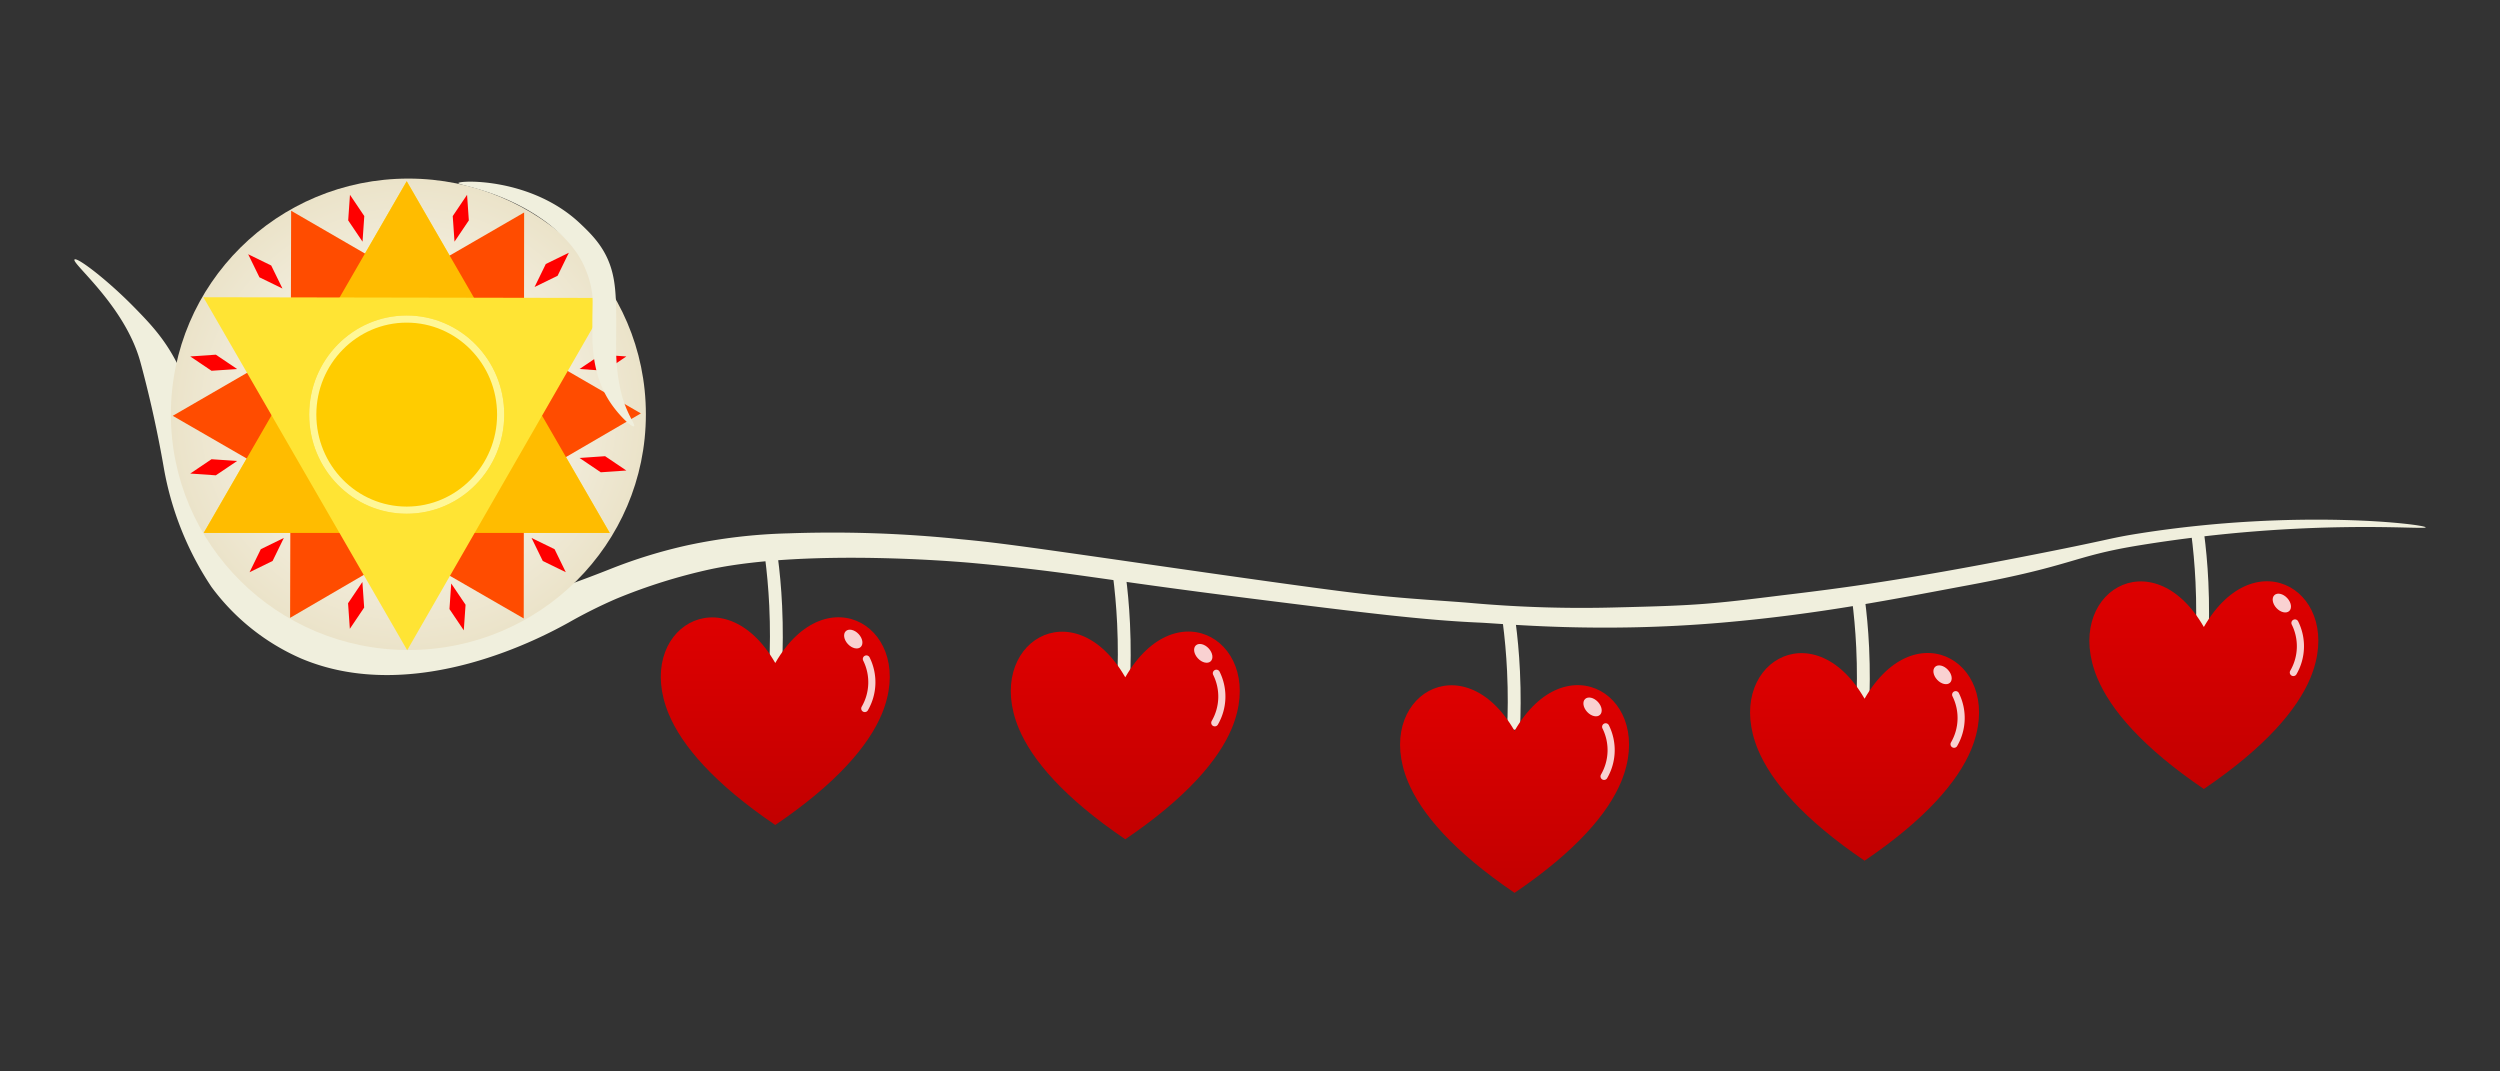 <svg xmlns="http://www.w3.org/2000/svg" xmlns:xlink="http://www.w3.org/1999/xlink" width="700" height="300" viewBox="0 0 700 300">
  <rect x="0" y="0" width="700" height="300" fill="#333333" stroke="none"/>
  <defs>
    <radialGradient id="radial-gradient" cx="0.5" cy="0.5" r="0.5" gradientUnits="objectBoundingBox">
      <stop offset="0" stop-color="#fff"/>
      <stop offset="1" stop-color="#ebe3c9"/>
    </radialGradient>
    <linearGradient id="linear-gradient" x1="0.5" x2="0.5" y2="3.373" gradientUnits="objectBoundingBox">
      <stop offset="0" stop-color="#e40000"/>
      <stop offset="1" stop-color="#720000"/>
    </linearGradient>
    <clipPath id="clip-HUD_SUN">
      <rect width="700" height="300"/>
    </clipPath>
  </defs>
  <g id="HUD_SUN" data-name="HUD – SUN" clip-path="url(#clip-HUD_SUN)">
    <g id="레이어_3" data-name="레이어 3" transform="translate(20.82 72.608)">
      <path id="패스_3" data-name="패스 3" d="M155.2,180c.232-4.842.288-10.34,0-16.363-.238-4.982-.673-9.546-1.2-13.636h3.6c.492,3.765.953,8.355,1.2,13.636.3,6.35.208,11.92,0,16.363Z" transform="translate(39.373 -66.609)" fill="#f0efdd"/>
      <path id="패스_4" data-name="패스 4" d="M213.647,183c.23-4.842.287-10.34,0-16.363-.238-4.982-.675-9.546-1.2-13.636h3.6c.492,3.765.953,8.355,1.2,13.636.3,6.35.21,11.92,0,16.363Z" transform="translate(78.334 -64.609)" fill="#f0efdd"/>
      <path id="패스_5" data-name="패스 5" d="M279.158,191c.23-4.842.287-10.34,0-16.363-.238-4.982-.675-9.546-1.2-13.636h3.607c.492,3.765.952,8.355,1.2,13.636.3,6.35.21,11.92,0,16.363Z" transform="translate(122.004 -59.276)" fill="#f0efdd"/>
      <path id="패스_6" data-name="패스 6" d="M337.817,187c.232-4.842.288-10.34,0-16.363-.238-4.982-.673-9.546-1.2-13.636h3.605c.492,3.765.953,8.355,1.2,13.636.3,6.35.208,11.92,0,16.363Z" transform="translate(161.109 -61.943)" fill="#f0efdd"/>
      <path id="패스_7" data-name="패스 7" d="M394.817,176c.232-4.842.288-10.34,0-16.363-.238-4.982-.673-9.546-1.2-13.636h3.6c.492,3.765.953,8.355,1.2,13.636.3,6.35.208,11.92,0,16.363Z" transform="translate(199.106 -69.275)" fill="#f0efdd"/>
      <path id="패스_8" data-name="패스 8" d="M71.35,141.69c2.965,9.778,2.587,12.531,5,20a88.217,88.217,0,0,0,6.666,15c8.435,14.518,29.3,26.913,50,26.666,8.953-.107,19.856-3.96,41.666-11.666,5.652-2,10.26-3.78,13.333-5a140.883,140.883,0,0,1,21.666-6.666,152.352,152.352,0,0,1,28.333-3.333,348.513,348.513,0,0,1,48.332,1.667c9.708.918,16.036,1.765,50,6.666,27.368,3.95,49.185,7.03,60,8.333,13.016,1.568,20.638,1.889,31.646,2.744a351.41,351.41,0,0,0,42.331,1.315c22.086-.521,25.968-.907,46.011-3.4,17.106-2.035,33.866-4.273,66.674-10.661,26.534-5.167,24.163-5.227,33.333-6.666,44.216-6.941,80.008-2.492,80-1.667-.008.792-32.951-2.633-80,5-19.109,3.1-18.224,5.646-48.083,11.2-20.306,3.778-41.493,8.095-68.812,10.463-34.586,3-60.77.325-68.1,0-15.558-.69-31.694-2.692-63.332-6.666-45.419-5.707-50.08-7.38-78.331-10-3.018-.28-45.71-4.07-73.331,1.667a156.126,156.126,0,0,0-26.666,8.333,137.094,137.094,0,0,0-13.333,6.666c-6.3,3.473-42.926,23.656-75,10a62,62,0,0,1-25-20,87.208,87.208,0,0,1-13.333-33.332c-.09-.507-.533-3.107-1.233-6.7-.382-1.958-1.112-5.618-2.1-9.97-1.5-6.6-2.96-12.02-3.333-13.333-4.438-15.593-19.3-27.328-18.333-28.333.73-.76,9.313,5.825,16.666,13.333,4.2,4.288,8.188,8.421,11.666,15C68.594,132.6,69.6,135.918,71.35,141.69Z" transform="translate(-37.973 -99.964)" fill="#f0efdd"/>
    </g>
    <ellipse id="타원_131" data-name="타원 131" cx="66.5" cy="66" rx="66.5" ry="66" transform="translate(47.846 50.003)" fill="url(#radial-gradient)"/>
    <g id="그룹_27" data-name="그룹 27" transform="translate(49.975 76.746)">
      <circle id="타원_119" data-name="타원 119" cx="65.8" cy="65.8" r="65.8" transform="translate(-1.896 -26.008)" fill="none"/>
      <path id="다각형_28" data-name="다각형 28" d="M56.848,0,113.7,98.477H0Z" transform="translate(7.056 -26.008)" fill="#ffe434"/>
      <g id="그룹_26" data-name="그룹 26" transform="translate(55.808 -60.261) rotate(30)">
        <path id="다각형_34" data-name="다각형 34" d="M56.739,0l56.739,98.5H0Z" transform="translate(0.249 16.761)" fill="#ff4c00"/>
        <path id="패스_145" data-name="패스 145" d="M56.74,0l57.237,98.215L0,97.927Z" transform="translate(85.057 0) rotate(60)" fill="#ff4c00"/>
      </g>
      <path id="다각형_60" data-name="다각형 60" d="M56.848,0,113.7,98.477H0Z" transform="translate(7.056 -26.008)" fill="#ffbc00" style="mix-blend-mode: overlay;isolation: isolate"/>
      <path id="다각형_33" data-name="다각형 33" d="M57.065,0,114.13,98.432H0Z" transform="translate(92.22 -42.738) rotate(60)" fill="#ffe434"/>
      <g id="타원_125" data-name="타원 125" transform="translate(36.599 11.592)" fill="#fc0" stroke="#fff797" stroke-width="2">
        <ellipse cx="27.305" cy="27.753" rx="27.305" ry="27.753" stroke="none"/>
        <ellipse cx="27.305" cy="27.753" rx="26.305" ry="26.753" fill="none"/>
      </g>
      <path id="합치기_38" data-name="합치기 38" d="M0,6.788H4.667L2.334,13.577Zm0,0L2.334,0,4.667,6.788Z" transform="translate(17.864 -3.906) rotate(-45)" fill="red"/>
      <path id="합치기_39" data-name="합치기 39" d="M0,6.788H4.667L2.334,13.577Zm0,0L2.334,0,4.667,6.788Z" transform="matrix(0.966, -0.259, 0.259, 0.966, 45.76, -21.593)" fill="red"/>
      <path id="합치기_40" data-name="합치기 40" d="M0,6.788H4.667L2.334,13.577Zm0,0L2.334,0,4.667,6.788Z" transform="matrix(0.966, 0.259, -0.259, 0.966, 78.549, -22.801)" fill="red"/>
      <path id="합치기_41" data-name="합치기 41" d="M0,6.788H4.667L2.334,13.577Zm0,0L2.334,0,4.667,6.788Z" transform="translate(107.653 -7.63) rotate(45)" fill="red"/>
      <path id="합치기_42" data-name="합치기 42" d="M0,6.788H4.667L2.334,13.577Zm0,0L2.334,0,4.667,6.788Z" transform="matrix(0.259, 0.966, -0.966, 0.259, 124.801, 20.806)" fill="red"/>
      <path id="합치기_43" data-name="합치기 43" d="M0,6.788H4.667L2.334,13.577Zm0,0L2.334,0,4.667,6.788Z" transform="matrix(0.259, -0.966, 0.966, 0.259, 2.693, 25.314)" fill="red"/>
      <path id="합치기_44" data-name="합치기 44" d="M0,6.788H4.667L2.334,13.577Zm0,0L2.334,0,4.667,6.788Z" transform="matrix(-0.259, 0.966, -0.966, -0.259, 126.009, 52.746)" fill="red"/>
      <path id="합치기_45" data-name="합치기 45" d="M0,6.788H4.667L2.334,13.577Zm0,0L2.334,0,4.667,6.788Z" transform="matrix(-0.966, 0.259, -0.259, -0.966, 82.141, 99.144)" fill="red"/>
      <path id="합치기_46" data-name="합치기 46" d="M0,6.788H4.667L2.334,13.577Zm0,0L2.334,0,4.667,6.788Z" transform="translate(110.104 81.825) rotate(135)" fill="red"/>
      <path id="합치기_47" data-name="합치기 47" d="M0,6.788H4.667L2.334,13.577Zm0,0L2.334,0,4.667,6.788Z" transform="matrix(-0.259, -0.966, 0.966, -0.259, 3.9, 58.103)" fill="red"/>
      <path id="합치기_48" data-name="합치기 48" d="M0,6.788H4.667L2.334,13.577Zm0,0L2.334,0,4.667,6.788Z" transform="translate(21.553 85.125) rotate(-135)" fill="red"/>
      <path id="합치기_49" data-name="합치기 49" d="M0,6.788H4.667L2.334,13.577Zm0,0L2.334,0,4.667,6.788Z" transform="matrix(-0.966, -0.259, 0.259, -0.966, 50.233, 99.927)" fill="red"/>
    </g>
    <path id="패스_146" data-name="패스 146" d="M102.143,87.4c.18-.788,20.41-1.691,34.19,11.4,2.972,2.825,6.431,6.187,8.333,11.666,1.745,5.028,1.717,10.5,1.667,20-.007,1.353-.032,1.962,0,3.333A51.4,51.4,0,0,0,148,147.14c1.558,5.352,3.83,7.978,3.333,8.333-.583.418-4.162-2.91-6.666-6.666-4.812-7.211-4.92-15.51-5-18.333,0-.068,0-.058,0-3.28,0-4.532.165-6.795,0-8.386A25.481,25.481,0,0,0,138,112.141c-2.41-6.443-7.273-10.582-10.135-12.962C115.561,89.531,101.991,88.066,102.143,87.4Z" transform="translate(26.194 -36.14)" fill="#f0efdd"/>
    <g id="레이어_4" data-name="레이어 4" transform="translate(185.02 161.155)" style="isolation: isolate">
      <g id="그룹_35" data-name="그룹 35" transform="translate(0 11.68)">
        <path id="패스_155" data-name="패스 155" d="M168.552,218.264c-17.145-11.628-26.136-22.206-29.823-31.059-9.878-23.728,15.36-39.352,29.823-14.3,14.518-25.144,39.7-9.425,29.824,14.3C194.686,196.058,185.7,206.636,168.552,218.264Z" transform="translate(-136.496 -160.101)" fill="url(#linear-gradient)"/>
        <ellipse id="타원_136" data-name="타원 136" cx="2.055" cy="3.045" rx="2.055" ry="3.045" transform="translate(50.315 5.279) rotate(-43)" fill="#fff" opacity="0.82" style="isolation: isolate"/>
        <path id="패스_156" data-name="패스 156" d="M171.817,167.108a14.634,14.634,0,0,1-.448,13.868" transform="translate(-114.249 -155.43)" fill="none" stroke="#fff" stroke-linecap="round" stroke-width="2" opacity="0.82" style="isolation: isolate"/>
      </g>
      <g id="그룹_35-2" data-name="그룹 35" transform="translate(98 15.68)">
        <path id="패스_155-2" data-name="패스 155" d="M168.552,218.264c-17.145-11.628-26.136-22.206-29.823-31.059-9.878-23.728,15.36-39.352,29.823-14.3,14.518-25.144,39.7-9.425,29.824,14.3C194.686,196.058,185.7,206.636,168.552,218.264Z" transform="translate(-136.496 -160.101)" fill="url(#linear-gradient)"/>
        <ellipse id="타원_136-2" data-name="타원 136" cx="2.055" cy="3.045" rx="2.055" ry="3.045" transform="translate(50.315 5.279) rotate(-43)" fill="#fff" opacity="0.82" style="isolation: isolate"/>
        <path id="패스_156-2" data-name="패스 156" d="M171.817,167.108a14.634,14.634,0,0,1-.448,13.868" transform="translate(-114.249 -155.43)" fill="none" stroke="#fff" stroke-linecap="round" stroke-width="2" opacity="0.82" style="isolation: isolate"/>
      </g>
      <g id="그룹_35-3" data-name="그룹 35" transform="translate(207 30.68)">
        <path id="패스_155-3" data-name="패스 155" d="M168.552,218.264c-17.145-11.628-26.136-22.206-29.823-31.059-9.878-23.728,15.36-39.352,29.823-14.3,14.518-25.144,39.7-9.425,29.824,14.3C194.686,196.058,185.7,206.636,168.552,218.264Z" transform="translate(-136.496 -160.101)" fill="url(#linear-gradient)"/>
        <ellipse id="타원_136-3" data-name="타원 136" cx="2.055" cy="3.045" rx="2.055" ry="3.045" transform="translate(50.315 5.279) rotate(-43)" fill="#fff" opacity="0.82" style="isolation: isolate"/>
        <path id="패스_156-3" data-name="패스 156" d="M171.817,167.108a14.634,14.634,0,0,1-.448,13.868" transform="translate(-114.249 -155.43)" fill="none" stroke="#fff" stroke-linecap="round" stroke-width="2" opacity="0.82" style="isolation: isolate"/>
      </g>
      <g id="그룹_35-4" data-name="그룹 35" transform="translate(305 21.68)">
        <path id="패스_155-4" data-name="패스 155" d="M168.552,218.264c-17.145-11.628-26.136-22.206-29.823-31.059-9.878-23.728,15.36-39.352,29.823-14.3,14.518-25.144,39.7-9.425,29.824,14.3C194.686,196.058,185.7,206.636,168.552,218.264Z" transform="translate(-136.496 -160.101)" fill="url(#linear-gradient)"/>
        <ellipse id="타원_136-4" data-name="타원 136" cx="2.055" cy="3.045" rx="2.055" ry="3.045" transform="translate(50.315 5.279) rotate(-43)" fill="#fff" opacity="0.82" style="isolation: isolate"/>
        <path id="패스_156-4" data-name="패스 156" d="M171.817,167.108a14.634,14.634,0,0,1-.448,13.868" transform="translate(-114.249 -155.43)" fill="none" stroke="#fff" stroke-linecap="round" stroke-width="2" opacity="0.82" style="isolation: isolate"/>
      </g>
      <g id="그룹_35-5" data-name="그룹 35" transform="translate(400 1.598)">
        <path id="패스_155-5" data-name="패스 155" d="M168.552,218.264c-17.145-11.628-26.136-22.206-29.823-31.059-9.878-23.728,15.36-39.352,29.823-14.3,14.518-25.144,39.7-9.425,29.824,14.3C194.686,196.058,185.7,206.636,168.552,218.264Z" transform="translate(-136.496 -160.101)" fill="url(#linear-gradient)"/>
        <ellipse id="타원_136-5" data-name="타원 136" cx="2.055" cy="3.045" rx="2.055" ry="3.045" transform="translate(50.315 5.279) rotate(-43)" fill="#fff" opacity="0.82" style="isolation: isolate"/>
        <path id="패스_156-5" data-name="패스 156" d="M171.817,167.108a14.634,14.634,0,0,1-.448,13.868" transform="translate(-114.249 -155.43)" fill="none" stroke="#fff" stroke-linecap="round" stroke-width="2" opacity="0.82" style="isolation: isolate"/>
      </g>
    </g>
  </g>
</svg>
